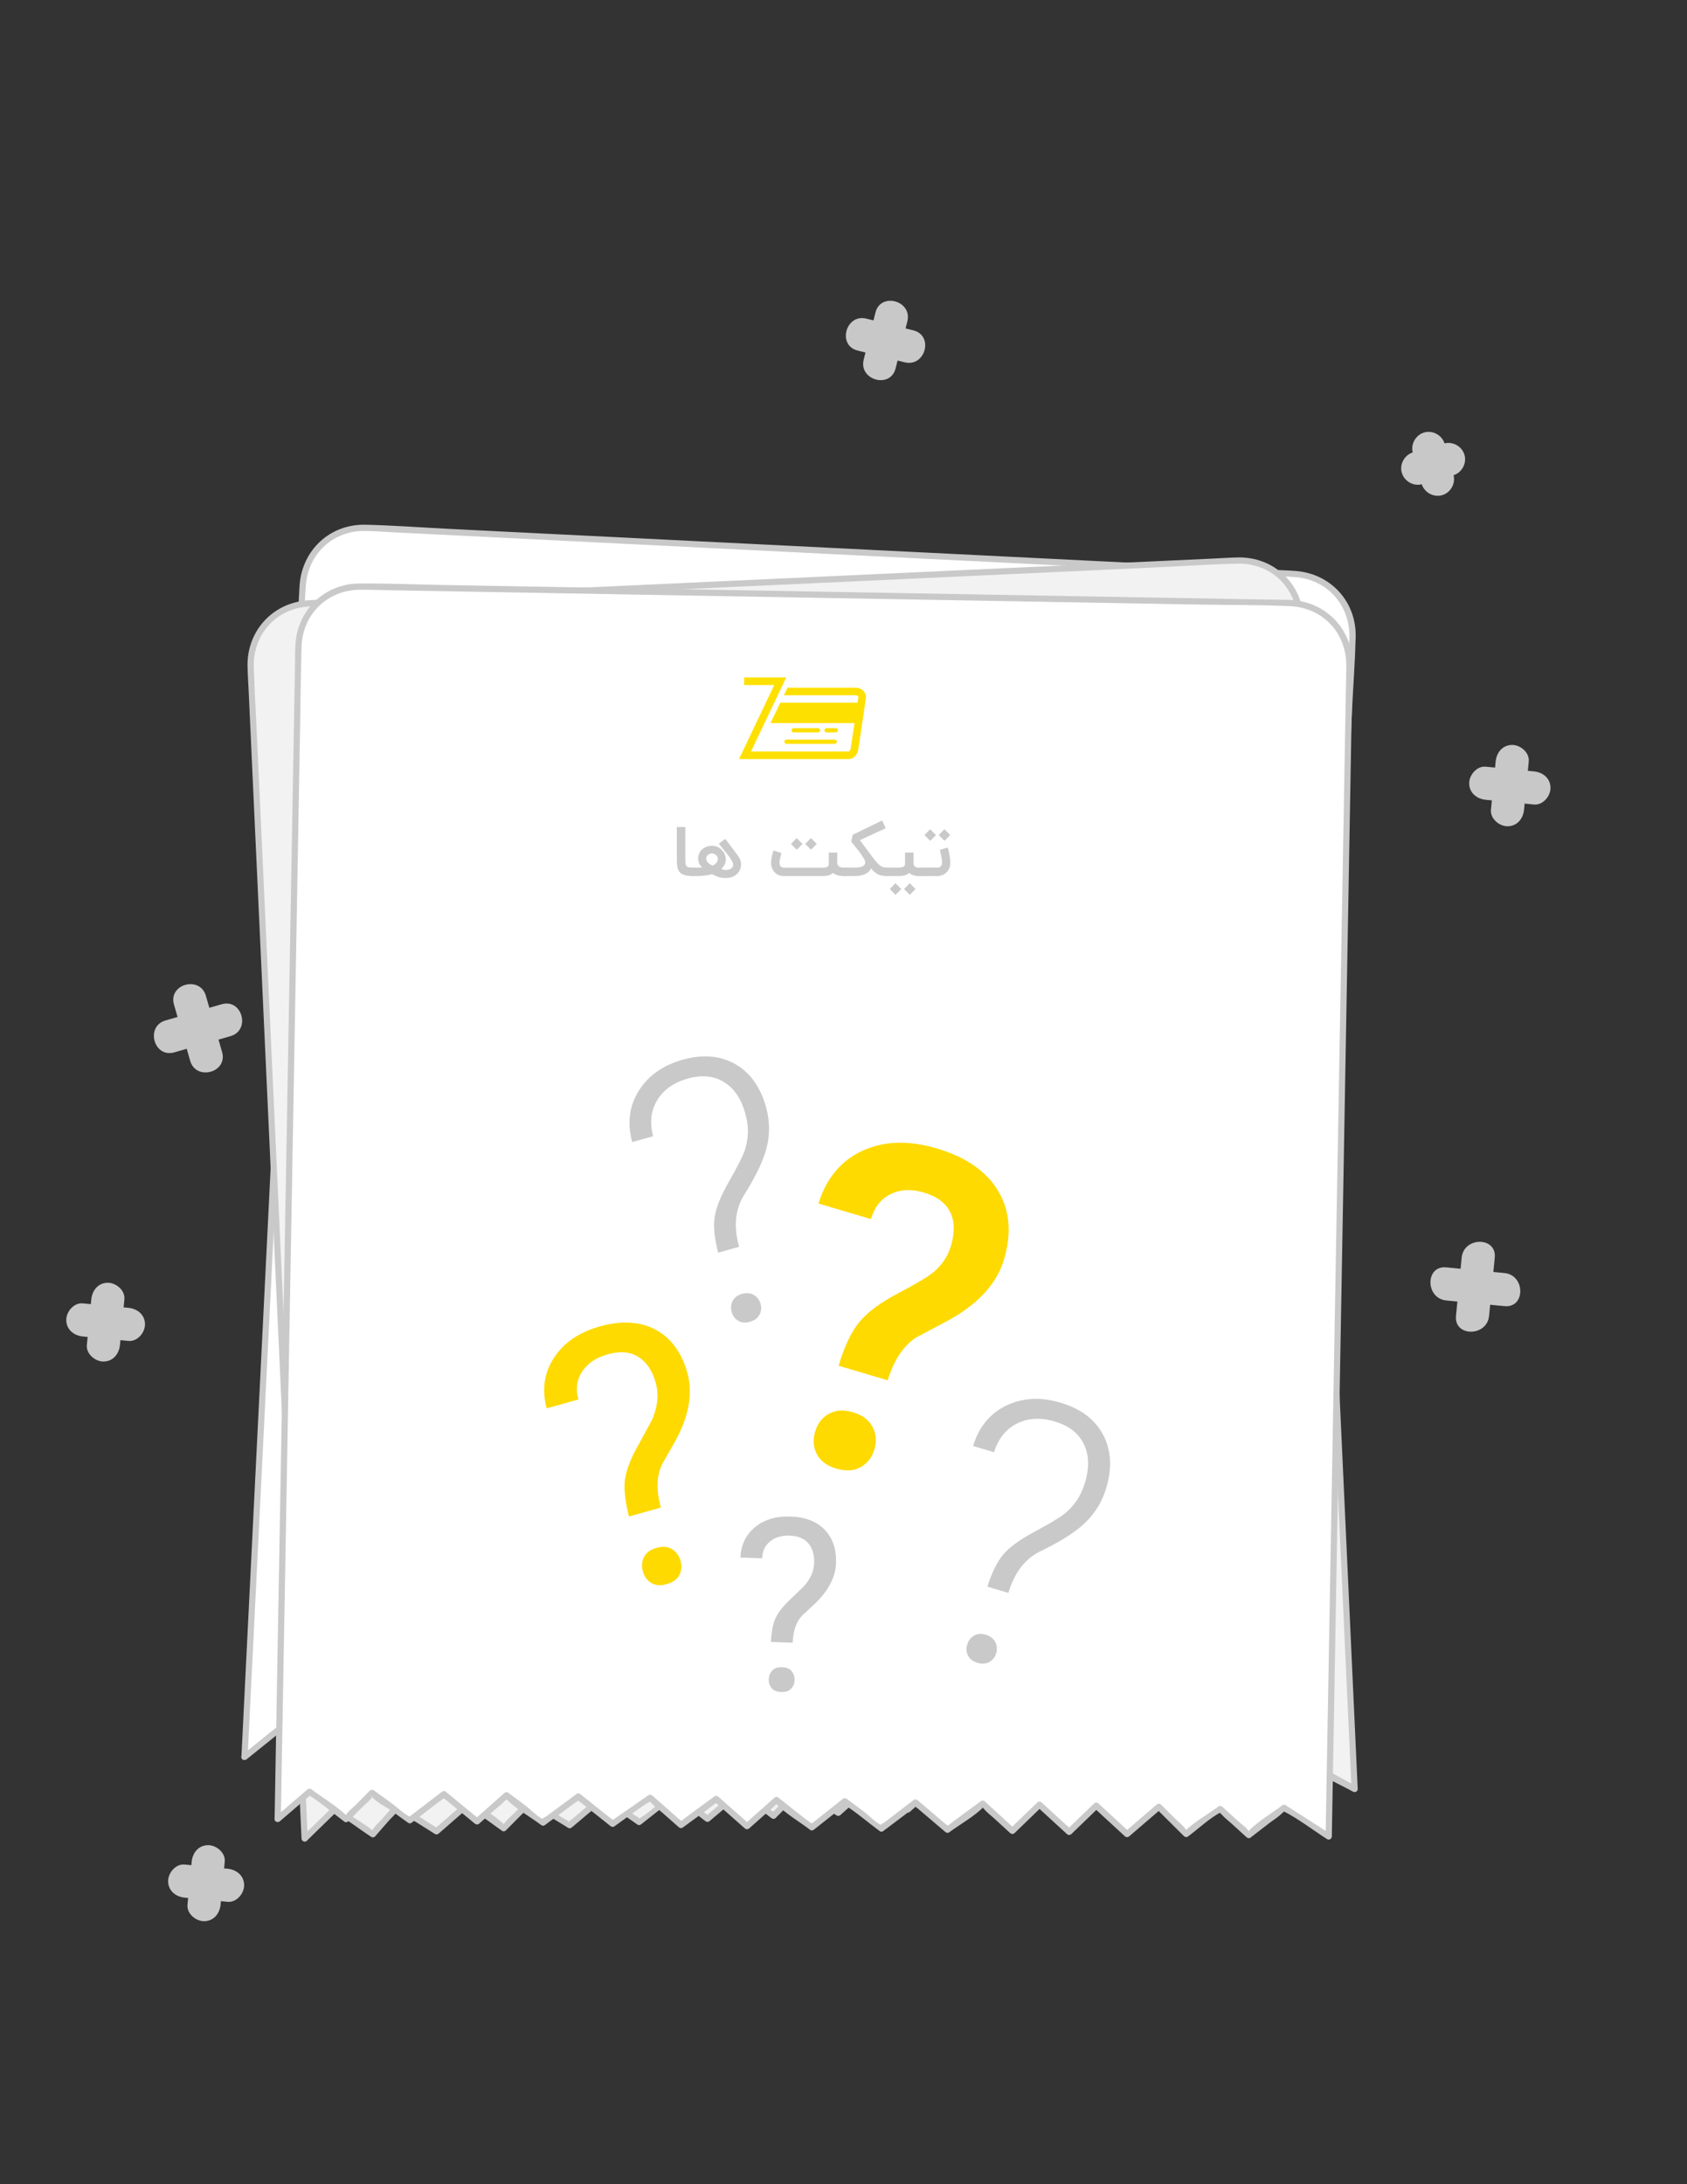 <?xml version="1.0" encoding="iso-8859-1"?>
<!-- Generator: Adobe Illustrator 19.0.0, SVG Export Plug-In . SVG Version: 6.00 Build 0)  -->
<svg version="1.1" xmlns="http://www.w3.org/2000/svg"  x="0px" y="0px"
	 viewBox="0 0 612 792" style="enable-background:new 0 0 612 792;" xml:space="preserve">
<rect x="0" y="0" width="612" height="792" fill="#333333" stroke="none"/>
<g id="Layer_1">
	<g id="XMLID_1_">
		<path id="XMLID_22_" style="fill:#FFFFFF;" d="M88.699,637.108L88.699,637.108l11.838-9.515l12.957,10.326l9.718-9.199
			l13.377,10.346l12.657-9.053l11.698,10.263l10.978-9.137l12.957,10.326l13.077-9.032l12.118,10.284l13.917-8.991l10.858,10.221
			l13.077-9.032l10.858,10.221l10.977-9.137l12.539,10.305l12.237-9.074l12.957,10.326l12.657-9.053l11.279,10.242l13.077-9.032
			l10.439,10.2l10.137-9.178l10.439,10.2l10.137-9.178l10.838,10.641l11.838-9.515l9.599,10.159l12.636-8.633l10.039,9.76
			l13.098-9.452l15.875,10.891l21.097-424.745c0.593-11.944-8.608-22.107-20.552-22.7l-337.613-16.769
			c-11.944-0.593-22.107,8.608-22.7,20.552L88.699,637.108z"/>
		<g id="XMLID_17_">
			<path id="XMLID_21_" style="fill:#C9C9C9;" d="M89.495,637.903c3.946-3.172,7.892-6.343,11.838-9.515c-0.53,0-1.061,0-1.591,0
				c4.319,3.442,8.638,6.884,12.957,10.326c0.486,0.387,1.108,0.457,1.591,0c3.239-3.066,6.479-6.133,9.718-9.199
				c-0.53,0-1.061,0-1.591,0c4.459,3.449,8.918,6.898,13.377,10.346c0.37,0.286,0.928,0.487,1.363,0.176
				c2.109-1.509,4.219-3.018,6.328-4.527c1.346-0.963,2.692-1.926,4.039-2.889c0.437-0.313,2.944-1.716,1.606-1.677
				c-1.138,0.034,0.458,0.861,1.149,1.467c1.34,1.176,2.681,2.352,4.021,3.528c1.95,1.711,3.899,3.421,5.849,5.131
				c0.489,0.429,1.097,0.411,1.591,0c3.659-3.046,7.319-6.091,10.978-9.137c-0.53,0-1.061,0-1.591,0
				c4.319,3.442,8.638,6.884,12.957,10.325c0.371,0.295,0.926,0.478,1.363,0.176c2.18-1.505,4.359-3.011,6.539-4.516
				c1.391-0.961,2.782-1.921,4.173-2.882c0.444-0.306,3.017-1.706,1.682-1.673c-1.146,0.028,0.523,0.884,1.214,1.47
				c1.388,1.178,2.777,2.357,4.165,3.535c2.02,1.714,4.039,3.428,6.059,5.142c0.37,0.314,0.923,0.46,1.363,0.176
				c4.521-2.92,8.974-6.434,13.758-8.888c-1.198,0.615-1.266-0.758,0.112,0.96c1.045,1.304,2.54,2.391,3.759,3.538
				c1.928,1.815,3.855,3.629,5.783,5.444c0.342,0.321,0.949,0.462,1.363,0.176c4.337-2.995,8.691-5.967,13.011-8.987
				c-0.775,0.542-1.382-0.904-0.791,0.255c0.193,0.378,0.763,0.719,1.068,1.005c1.167,1.099,2.334,2.197,3.501,3.296
				c1.928,1.815,3.855,3.629,5.783,5.444c0.473,0.445,1.111,0.399,1.591,0c3.659-3.046,7.318-6.091,10.977-9.137
				c-0.53,0-1.061,0-1.591,0c4.18,3.435,8.359,6.87,12.539,10.305c0.354,0.291,0.943,0.488,1.363,0.176
				c2.172-1.611,4.345-3.222,6.517-4.833c1.315-0.975,2.631-1.951,3.946-2.926c1.698-1.259,1.751-0.767,0.558-1.373
				c4.573,2.324,8.78,6.997,12.809,10.208c0.365,0.291,0.932,0.484,1.363,0.176c4.197-3.002,8.438-5.948,12.593-9.007
				c-0.761,0.561-1.405-0.917-0.774,0.256c0.206,0.383,0.792,0.719,1.109,1.007c1.212,1.101,2.425,2.202,3.637,3.303
				c2.002,1.818,4.005,3.637,6.007,5.455c0.348,0.316,0.944,0.466,1.363,0.176c4.189-2.894,9.173-5.482,12.915-8.921
				c-0.892,0.82-1.325-0.874,0.171,1.054c0.963,1.241,2.366,2.312,3.492,3.412c1.858,1.816,3.716,3.631,5.574,5.447
				c0.45,0.44,1.135,0.412,1.591,0c3.379-3.059,6.758-6.119,10.137-9.178c-0.53,0-1.061,0-1.591,0c3.479,3.4,6.959,6.8,10.439,10.2
				c0.45,0.44,1.135,0.412,1.591,0c3.379-3.06,6.758-6.119,10.137-9.178c-0.53,0-1.061,0-1.591,0
				c3.613,3.547,7.225,7.094,10.838,10.641c0.468,0.46,1.113,0.384,1.591,0c3.946-3.172,7.892-6.343,11.838-9.515
				c-0.53,0-1.061,0-1.591,0c3.2,3.386,6.399,6.772,9.599,10.159c0.321,0.34,0.964,0.449,1.363,0.176
				c3.99-2.726,8.154-6.652,12.567-8.586c-1.271,0.557-1.272-0.486,0.026,1.06c1.084,1.291,2.492,2.423,3.7,3.597
				c1.673,1.627,3.346,3.253,5.02,4.88c0.329,0.32,0.961,0.467,1.363,0.176c2.314-1.67,4.628-3.34,6.942-5.01
				c1.537-1.109,3.42-2.143,4.794-3.46c0.259-0.248,0.792-0.631,1.124-0.811c0.673-0.365-1.434-0.439-0.552,0.065
				c5.394,3.081,10.405,7.138,15.53,10.654c0.745,0.511,1.654-0.181,1.693-0.971c1.377-27.72,2.754-55.44,4.131-83.16
				c2.83-56.971,5.66-113.941,8.489-170.912c2.396-48.239,4.792-96.478,7.188-144.717c0.427-8.604,1.08-17.231,1.284-25.844
				c0.304-12.841-9.105-23.012-21.862-23.946c-3.225-0.236-6.468-0.321-9.698-0.482c-46.01-2.285-92.021-4.571-138.031-6.856
				c-52.896-2.627-105.792-5.255-158.688-7.882c-10.295-0.511-20.619-1.298-30.925-1.536c-12.877-0.298-22.982,9.166-23.917,21.923
				c-0.203,2.775-0.276,5.566-0.414,8.345c-1.998,40.23-3.996,80.461-5.995,120.691c-2.91,58.59-5.82,117.18-8.73,175.77
				c-1.893,38.113-3.786,76.226-5.679,114.338c-0.096,1.923-0.191,3.847-0.287,5.77c-0.072,1.447,2.178,1.444,2.25,0
				c1.341-26.998,2.682-53.997,4.023-80.995c2.795-56.281,5.591-112.561,8.386-168.842c2.404-48.402,4.808-96.805,7.212-145.207
				c0.487-9.804,0.804-19.634,1.462-29.429c0.797-11.867,9.947-20.428,21.923-20.103c3.44,0.093,6.883,0.342,10.319,0.513
				c45.432,2.257,90.864,4.513,136.296,6.77c52.612,2.613,105.225,5.226,157.837,7.84c10.834,0.538,21.712,0.832,32.531,1.616
				c11.994,0.869,20.176,10.495,19.702,22.378c-0.13,3.259-0.324,6.517-0.486,9.775c-2.039,41.042-4.077,82.085-6.116,123.127
				c-2.872,57.823-5.744,115.645-8.616,173.468c-1.855,37.353-3.711,74.706-5.566,112.059c-0.092,1.843-0.183,3.685-0.275,5.528
				c0.564-0.324,1.129-0.648,1.693-0.971c-5.292-3.63-10.584-7.261-15.875-10.891c-0.302-0.207-0.835-0.217-1.136,0
				c-4.135,2.984-9.251,5.694-12.86,9.28c0.756-0.751,1.181,1.09,0.028-0.719c-0.743-1.166-2.253-2.191-3.24-3.149
				c-1.901-1.848-3.801-3.696-5.702-5.543c-0.337-0.328-0.952-0.457-1.363-0.176c-4.079,2.787-8.731,5.294-12.467,8.517
				c0.765-0.66,1.322,0.914,0.051-0.917c-0.882-1.27-2.252-2.383-3.314-3.507c-1.714-1.814-3.428-3.628-5.142-5.442
				c-0.45-0.476-1.128-0.372-1.591,0c-3.946,3.172-7.892,6.343-11.838,9.515c0.53,0,1.061,0,1.591,0
				c-3.613-3.547-7.225-7.094-10.838-10.641c-0.449-0.441-1.136-0.412-1.591,0c-3.379,3.059-6.758,6.119-10.137,9.178
				c0.53,0,1.061,0,1.591,0c-3.479-3.4-6.959-6.8-10.439-10.2c-0.45-0.44-1.135-0.412-1.591,0
				c-3.379,3.059-6.758,6.119-10.137,9.178c0.53,0,1.061,0,1.591,0c-3.48-3.4-6.959-6.8-10.439-10.2
				c-0.335-0.327-0.954-0.458-1.363-0.176c-4.337,2.996-8.665,6.004-13.011,8.987c0.776-0.533,1.402,0.898,0.771-0.256
				c-0.21-0.384-0.79-0.717-1.109-1.007c-1.212-1.101-2.425-2.202-3.637-3.303c-2.002-1.818-4.005-3.637-6.007-5.455
				c-0.343-0.311-0.95-0.472-1.363-0.176c-2.109,1.509-4.219,3.018-6.329,4.527c-1.45,1.037-2.901,2.075-4.351,3.112
				c-1.543,1.104-2.296,0.818-0.675,1.542c-2.391-1.069-4.767-3.799-6.807-5.424c-2.03-1.618-4.06-3.235-6.09-4.853
				c-0.359-0.286-0.939-0.491-1.363-0.176c-2.172,1.611-4.345,3.222-6.517,4.833c-1.315,0.975-2.631,1.951-3.946,2.926
				c-1.729,1.282-1.71,0.742-0.554,1.373c-4.448-2.427-8.467-6.958-12.395-10.187c-0.503-0.414-1.084-0.422-1.591,0
				c-3.659,3.046-7.318,6.091-10.977,9.137c0.53,0,1.061,0,1.591,0c-3.619-3.407-7.239-6.814-10.858-10.221
				c-0.342-0.321-0.949-0.462-1.363-0.176c-4.337,2.995-8.691,5.967-13.011,8.987c0.775-0.542,1.382,0.904,0.791-0.255
				c-0.193-0.378-0.763-0.719-1.068-1.005c-1.167-1.099-2.334-2.197-3.501-3.296c-1.928-1.815-3.855-3.629-5.783-5.444
				c-0.351-0.33-0.938-0.451-1.363-0.176c-4.611,2.979-9.154,6.11-13.852,8.949c0.725-0.438,1.476,0.829,0.778-0.224
				c-0.291-0.44-0.983-0.834-1.373-1.165c-1.388-1.178-2.777-2.357-4.165-3.535c-2.02-1.714-4.039-3.428-6.059-5.142
				c-0.36-0.305-0.934-0.472-1.363-0.176c-2.18,1.505-4.359,3.011-6.539,4.516c-1.498,1.035-2.997,2.07-4.495,3.105
				c-1.563,1.08-2.373,0.808-0.741,1.539c-2.392-1.07-4.766-3.798-6.807-5.424c-2.03-1.618-4.06-3.235-6.09-4.853
				c-0.51-0.406-1.078-0.427-1.591,0c-3.659,3.046-7.319,6.091-10.978,9.137c0.53,0,1.061,0,1.591,0
				c-3.899-3.421-7.798-6.842-11.698-10.263c-0.349-0.306-0.945-0.475-1.363-0.176c-2.109,1.509-4.219,3.018-6.328,4.527
				c-1.45,1.037-2.901,2.075-4.351,3.112c-0.366,0.262-1.174,0.629-1.434,1.026c-0.599,0.913-0.322-0.154,0.678,0.455
				c-4.672-2.848-8.903-6.886-13.236-10.237c-0.492-0.38-1.103-0.462-1.591,0c-3.239,3.066-6.479,6.133-9.718,9.199
				c0.53,0,1.061,0,1.591,0c-4.319-3.442-8.638-6.884-12.957-10.325c-0.516-0.412-1.07-0.418-1.591,0
				c-3.946,3.172-7.892,6.343-11.838,9.515C86.775,637.219,88.376,638.802,89.495,637.903z"/>
		</g>
	</g>
	<g id="XMLID_2_">
		<path id="XMLID_28_" style="fill:#F2F2F2;" d="M110.511,666.668L110.511,666.668l10.875-10.602l13.885,9.04l8.795-10.086
			l14.305,9.021l11.734-10.221l12.625,9.098l10.055-10.144l13.885,9.04l12.154-10.24l13.045,9.079l12.995-10.279l11.785,9.137
			l12.154-10.24l11.785,9.137l10.054-10.144l13.466,9.06l11.314-10.202l13.884,9.04l11.734-10.221l12.206,9.118l12.154-10.24
			l11.366,9.156l9.214-10.105l11.365,9.156l9.214-10.105l11.805,9.557l10.874-10.602l10.526,9.195l11.754-9.801l10.926,8.756
			l12.135-10.66l16.843,9.325l-19.581-424.818c-0.551-11.946-10.681-21.183-22.626-20.632l-337.67,15.564
			c-11.946,0.551-21.183,10.681-20.632,22.626L110.511,666.668z"/>
		<g id="XMLID_23_">
			<path id="XMLID_27_" style="fill:#C9C9C9;" d="M111.306,667.464c1.931-1.882,3.861-3.764,5.792-5.647
				c1.169-1.14,2.338-2.279,3.507-3.419c0.396-0.386,0.852-0.752,1.207-1.176c0.698-0.835-0.822-0.074-0.835-0.081
				c4.786,2.403,9.232,6.011,13.726,8.937c0.392,0.255,1.049,0.184,1.363-0.176c1.674-1.92,3.348-3.84,5.022-5.759
				c0.841-0.964,2.371-2.196,2.937-3.368c0.136-0.282,0.559-0.639,0.778-0.892c-1.261,1.457-1.556-0.479-0.778,0.442
				c1.606,1.902,5.362,3.382,7.449,4.697c2.11,1.33,4.219,2.661,6.329,3.991c0.444,0.28,0.993,0.147,1.363-0.176
				c1.956-1.703,3.911-3.407,5.867-5.111c1.248-1.087,2.496-2.174,3.744-3.261c0.692-0.603,2.561-1.671,1.443-1.712
				c-1.331-0.049,0.821,1.124,1.289,1.461c1.447,1.042,2.893,2.085,4.34,3.128c2.104,1.516,4.208,3.033,6.312,4.549
				c0.398,0.287,1.036,0.154,1.363-0.176c1.79-1.806,3.579-3.611,5.369-5.417c1.095-1.105,2.386-2.179,3.364-3.393
				c0.319-0.396,0.781-0.692,1.088-1.097c0.321-0.425-1.212-0.177-0.877,0.104c4.066,3.405,9.183,5.979,13.632,8.876
				c0.444,0.289,0.991,0.138,1.363-0.176c2.026-1.707,4.051-3.414,6.077-5.12c1.293-1.089,2.585-2.178,3.878-3.268
				c0.691-0.582,2.643-1.681,1.52-1.716c-1.33-0.042,0.878,1.126,1.354,1.458c1.495,1.04,2.989,2.081,4.484,3.121
				c2.174,1.513,4.348,3.026,6.522,4.539c0.443,0.308,0.989,0.12,1.363-0.176c4.332-3.426,8.663-6.853,12.995-10.279
				c-0.53,0-1.061,0-1.591,0c3.928,3.046,7.857,6.091,11.785,9.137c0.513,0.398,1.076,0.434,1.591,0
				c4.051-3.413,8.103-6.827,12.154-10.24c-0.53,0-1.061,0-1.591,0c3.928,3.046,7.857,6.091,11.785,9.137
				c0.479,0.371,1.12,0.476,1.591,0c1.79-1.806,3.579-3.611,5.369-5.417c1.095-1.105,2.386-2.179,3.363-3.393
				c0.317-0.394,0.787-0.69,1.088-1.097c0.316-0.427-1.196-0.17-0.884,0.104c3.882,3.421,8.922,6.002,13.221,8.895
				c0.428,0.288,1.007,0.145,1.363-0.176c2.009-1.811,4.017-3.622,6.026-5.433c1.216-1.097,2.432-2.193,3.649-3.29
				c0.414-0.374,0.874-0.725,1.255-1.132c0.757-0.807-0.846-0.081-0.82-0.068c4.781,2.437,9.224,6.006,13.726,8.937
				c0.439,0.286,0.997,0.143,1.363-0.176c3.815-3.323,7.504-7.314,11.675-10.169c-0.915,0.627-1.302-0.44-0.735,0.549
				c0.204,0.356,0.878,0.656,1.2,0.897c1.312,0.98,2.624,1.96,3.936,2.94c2.167,1.619,4.334,3.237,6.501,4.856
				c0.42,0.314,1.01,0.122,1.363-0.176c4.051-3.413,8.103-6.827,12.154-10.24c-0.53,0-1.061,0-1.591,0
				c3.789,3.052,7.577,6.104,11.366,9.156c0.456,0.367,1.147,0.487,1.591,0c3.071-3.368,6.143-6.737,9.214-10.105
				c-0.53,0-1.061,0-1.591,0c3.788,3.052,7.577,6.104,11.365,9.156c0.456,0.367,1.147,0.487,1.591,0
				c3.071-3.368,6.142-6.737,9.214-10.105c-0.53,0-1.061,0-1.591,0c3.935,3.186,7.87,6.371,11.805,9.557
				c0.477,0.386,1.118,0.461,1.591,0c3.625-3.534,7.25-7.068,10.874-10.602c-0.53,0-1.061,0-1.591,0
				c3.509,3.065,7.017,6.13,10.526,9.195c0.489,0.428,1.097,0.412,1.591,0c3.918-3.267,7.836-6.534,11.754-9.801
				c-0.53,0-1.061,0-1.591,0c3.642,2.919,7.284,5.837,10.926,8.756c0.499,0.4,1.092,0.439,1.591,0
				c2.144-1.883,4.288-3.767,6.431-5.65c1.423-1.25,3.202-2.459,4.442-3.902c0.267-0.311,0.714-0.651,1.041-0.915
				c0.563-0.453-1.602-0.411-0.776,0.185c4.977,3.594,11.099,6.144,16.477,9.122c0.715,0.396,1.733-0.093,1.693-0.971
				c-1.278-27.725-2.556-55.45-3.834-83.174c-2.626-56.98-5.253-113.961-7.879-170.941c-2.224-48.247-4.448-96.494-6.671-144.741
				c-0.397-8.606-0.575-17.255-1.191-25.849c-0.917-12.771-11.12-22.144-23.947-21.861c-3.233,0.071-6.47,0.298-9.699,0.447
				c-46.018,2.121-92.036,4.242-138.055,6.363c-52.905,2.439-105.81,4.877-158.715,7.316c-10.297,0.475-20.648,0.682-30.93,1.426
				c-12.808,0.926-22.11,11.176-21.826,24.006c0.062,2.782,0.257,5.567,0.385,8.346c1.855,40.237,3.709,80.475,5.564,120.712
				c2.701,58.6,5.402,117.2,8.103,175.8c1.757,38.119,3.514,76.239,5.271,114.358c0.089,1.924,0.177,3.847,0.266,5.771
				c0.066,1.442,2.317,1.45,2.25,0c-1.245-27.003-2.489-54.006-3.734-81.009c-2.595-56.29-5.189-112.581-7.784-168.871
				c-2.231-48.411-4.463-96.821-6.694-145.232c-0.452-9.809-1.005-19.62-1.357-29.434c-0.424-11.842,7.857-21.388,19.79-22.208
				c3.433-0.236,6.884-0.317,10.321-0.476c45.44-2.094,90.88-4.189,136.319-6.283c52.621-2.426,105.243-4.851,157.864-7.277
				c10.836-0.499,21.692-1.245,32.537-1.5c12.038-0.283,21.103,8.372,21.852,20.281c0.205,3.254,0.301,6.52,0.451,9.777
				c1.892,41.049,3.784,82.099,5.676,123.148c2.666,57.832,5.331,115.665,7.997,173.497c1.722,37.359,3.444,74.719,5.166,112.078
				c0.085,1.843,0.17,3.686,0.255,5.529c0.564-0.324,1.129-0.648,1.693-0.971c-5.615-3.108-11.229-6.216-16.843-9.325
				c-0.463-0.256-0.978-0.162-1.363,0.176c-4.045,3.554-8.09,7.107-12.135,10.661c0.53,0,1.061,0,1.591,0
				c-3.642-2.919-7.284-5.837-10.926-8.756c-0.508-0.407-1.08-0.426-1.591,0c-3.918,3.267-7.836,6.534-11.754,9.801
				c0.53,0,1.061,0,1.591,0c-3.509-3.065-7.017-6.13-10.526-9.195c-0.462-0.404-1.131-0.448-1.591,0
				c-3.625,3.534-7.25,7.068-10.874,10.602c0.53,0,1.061,0,1.591,0c-3.935-3.186-7.87-6.371-11.805-9.557
				c-0.455-0.368-1.147-0.487-1.591,0c-3.071,3.368-6.142,6.737-9.214,10.105c0.53,0,1.061,0,1.591,0
				c-3.788-3.052-7.577-6.104-11.365-9.156c-0.456-0.367-1.147-0.487-1.591,0c-3.071,3.368-6.143,6.737-9.214,10.105
				c0.53,0,1.061,0,1.591,0c-3.789-3.052-7.577-6.104-11.366-9.156c-0.505-0.407-1.083-0.428-1.591,0
				c-3.921,3.304-7.762,7.457-12.093,10.189c0.935-0.59,1.293,0.417,0.733-0.549c-0.207-0.356-0.876-0.655-1.2-0.897
				c-1.312-0.98-2.624-1.96-3.936-2.94c-2.167-1.619-4.334-3.237-6.501-4.856c-0.415-0.31-1.015-0.127-1.363,0.176
				c-1.956,1.704-3.911,3.407-5.867,5.111c-1.345,1.171-2.689,2.342-4.034,3.514c-0.286,0.249-1.132,0.804-1.329,1.158
				c-0.544,0.977-0.969-0.624,0.794,0.221c-4.829-2.316-9.323-6.07-13.82-8.998c-0.433-0.282-1.003-0.149-1.363,0.176
				c-2.009,1.811-4.017,3.622-6.026,5.433c-1.216,1.097-2.432,2.193-3.649,3.29c-0.414,0.373-0.877,0.724-1.255,1.132
				c-0.751,0.809,0.824,0.067,0.825,0.067c-4.633-2.526-8.93-6.008-13.312-8.956c-0.409-0.275-1.028-0.162-1.363,0.176
				c-3.351,3.381-6.703,6.762-10.054,10.144c0.53,0,1.061,0,1.591,0c-3.928-3.046-7.857-6.091-11.785-9.137
				c-0.513-0.398-1.076-0.434-1.591,0c-4.051,3.414-8.103,6.827-12.154,10.24c0.53,0,1.061,0,1.591,0
				c-3.928-3.046-7.857-6.091-11.785-9.137c-0.525-0.407-1.061-0.419-1.591,0c-4.112,3.253-8.315,7.789-12.934,10.231
				c0.901-0.476,1.348,0.35,0.742-0.518c-0.282-0.404-1.092-0.76-1.478-1.028c-1.495-1.04-2.989-2.081-4.484-3.121
				c-2.174-1.513-4.348-3.026-6.522-4.539c-0.433-0.301-1-0.13-1.363,0.176c-2.026,1.707-4.051,3.414-6.077,5.12
				c-1.393,1.173-2.785,2.347-4.178,3.52c-0.303,0.255-1.162,0.797-1.377,1.16c-0.574,0.969-0.949-0.598,0.776,0.222
				c-4.831-2.296-9.329-6.074-13.82-8.998c-0.414-0.269-1.025-0.166-1.363,0.176c-1.676,1.691-3.352,3.381-5.027,5.072
				c-1.185,1.195-2.702,2.383-3.705,3.738c-1.43,1.931-0.956,0.178-0.115,1.045c-3.398-3.502-8.498-6.124-12.469-8.986
				c-0.421-0.304-1.01-0.132-1.363,0.176c-1.956,1.703-3.911,3.407-5.867,5.111c-1.345,1.171-2.689,2.342-4.034,3.514
				c-0.37,0.322-1.063,0.726-1.329,1.158c-0.647,1.048-0.075-0.336,0.708,0.168c-4.69-3.018-9.436-5.951-14.153-8.925
				c-0.396-0.25-1.046-0.188-1.363,0.176c-1.57,1.801-3.141,3.602-4.711,5.403c-0.94,1.078-2.617,2.424-3.248,3.724
				c-0.13,0.267-0.492,0.59-0.695,0.797c-0.132,0.134,1.648,0.369,0.82-0.276c-4.18-3.26-9.037-5.884-13.483-8.778
				c-0.42-0.273-1.018-0.161-1.363,0.176c-3.625,3.534-7.25,7.068-10.875,10.602C108.677,666.885,110.268,668.475,111.306,667.464z"
				/>
		</g>
	</g>
	<g id="XMLID_3_">
		<path id="XMLID_34_" style="fill:#FFFFFF;" d="M100.741,659.594L100.741,659.594l11.528-9.888l13.281,9.906l9.419-9.505
			l13.701,9.914l12.361-9.453l12.019,9.884l10.681-9.483l13.281,9.906l12.782-9.445l12.44,9.891l13.623-9.431l11.179,9.869
			l12.782-9.445l11.179,9.869l10.68-9.483l12.861,9.899l11.941-9.46l13.28,9.906l12.361-9.453l11.6,9.877l12.782-9.445l10.759,9.862
			l9.839-9.497l10.759,9.862l9.839-9.497l11.172,10.29l11.528-9.888l9.919,9.847l12.354-9.033l10.346,9.434l12.789-9.866
			l16.215,10.379l7.52-425.202c0.211-11.956-9.31-21.82-21.266-22.032L130.3,212.705c-11.956-0.211-21.82,9.31-22.032,21.266
			L100.741,659.594z"/>
		<g id="XMLID_29_">
			<path id="XMLID_33_" style="fill:#C9C9C9;" d="M101.537,660.389c2.047-1.755,4.093-3.511,6.14-5.266
				c1.239-1.063,2.478-2.126,3.718-3.189c0.424-0.363,0.881-0.706,1.279-1.097c0.798-0.785-0.876-0.083-0.82-0.047
				c4.574,2.888,8.791,6.557,13.129,9.793c0.392,0.293,1.04,0.15,1.363-0.176c1.793-1.809,3.586-3.619,5.379-5.428
				c0.916-0.924,2.478-2.034,3.145-3.174c0.142-0.243,0.6-0.633,0.833-0.841c-1.531,1.359-1.45-0.45-0.796,0.479
				c1.397,1.985,5.189,3.755,7.134,5.162c2.021,1.462,4.041,2.924,6.062,4.386c0.289,0.209,0.849,0.22,1.136,0
				c2.06-1.576,4.12-3.151,6.181-4.726c1.315-1.005,2.63-2.011,3.944-3.016c0.373-0.285,2.917-1.876,1.554-1.749
				c-1.086,0.101,0.434,0.78,1.197,1.407c1.377,1.133,2.754,2.265,4.132,3.398c2.003,1.647,4.006,3.295,6.01,4.942
				c0.491,0.404,1.099,0.437,1.591,0c1.901-1.688,3.802-3.376,5.703-5.064c1.168-1.037,2.506-2.028,3.573-3.172
				c0.35-0.375,0.802-0.654,1.156-1.026c0.369-0.388-1.185-0.184-0.873,0.135c3.651,3.735,8.844,6.597,13.039,9.726
				c0.288,0.215,0.847,0.213,1.136,0c2.13-1.574,4.261-3.148,6.391-4.723c1.359-1.005,2.719-2.009,4.078-3.014
				c0.381-0.282,2.99-1.865,1.63-1.748c-1.096,0.094,0.501,0.803,1.263,1.409c1.425,1.133,2.851,2.267,4.276,3.4
				c2.073,1.649,4.147,3.297,6.22,4.946c0.371,0.295,0.926,0.479,1.363,0.176c4.446-3.078,8.788-6.621,13.468-9.323
				c-1.108,0.64-1.33-0.793,0.148,0.913c1.097,1.267,2.613,2.306,3.87,3.417c1.985,1.752,3.969,3.504,5.954,5.256
				c0.343,0.302,0.952,0.48,1.363,0.176c4.234-3.129,8.574-6.151,12.717-9.398c-0.712,0.558-1.441-0.919-0.778,0.236
				c0.214,0.373,0.781,0.69,1.099,0.971c1.202,1.061,2.403,2.122,3.605,3.183c1.985,1.752,3.969,3.504,5.954,5.256
				c0.476,0.42,1.112,0.425,1.591,0c1.901-1.688,3.802-3.376,5.703-5.064c1.168-1.037,2.506-2.028,3.573-3.172
				c0.35-0.375,0.806-0.651,1.155-1.026c0.365-0.392-1.171-0.176-0.881,0.135c3.474,3.727,8.58,6.604,12.628,9.719
				c0.423,0.326,1.004,0.109,1.363-0.176c2.12-1.68,4.24-3.359,6.36-5.038c1.284-1.017,2.567-2.034,3.851-3.051
				c0.44-0.349,0.902-0.68,1.325-1.05c0.856-0.748-0.904-0.095-0.806-0.032c4.564,2.916,8.785,6.553,13.129,9.793
				c0.285,0.212,0.852,0.217,1.136,0c4.092-3.129,8.319-6.135,12.299-9.405c-0.697,0.572-1.467-0.93-0.76,0.237
				c0.229,0.377,0.809,0.689,1.141,0.971c1.247,1.062,2.494,2.123,3.741,3.185c2.059,1.753,4.119,3.507,6.178,5.26
				c0.349,0.297,0.947,0.484,1.363,0.176c4.057-2.998,9.11-5.728,12.624-9.329c-0.798,0.818-1.385-0.899,0.209,1.004
				c1.012,1.207,2.435,2.232,3.599,3.299c1.915,1.755,3.83,3.511,5.745,5.266c0.454,0.416,1.138,0.438,1.591,0
				c3.28-3.166,6.559-6.332,9.839-9.497c-0.53,0-1.061,0-1.591,0c3.586,3.287,7.173,6.575,10.759,9.862
				c0.454,0.416,1.138,0.438,1.591,0c3.28-3.166,6.559-6.332,9.839-9.497c-0.53,0-1.061,0-1.591,0
				c3.724,3.43,7.448,6.86,11.172,10.29c0.473,0.435,1.113,0.41,1.591,0c3.843-3.296,7.685-6.592,11.528-9.888
				c-0.53,0-1.061,0-1.591,0c3.306,3.282,6.612,6.565,9.919,9.847c0.324,0.322,0.966,0.467,1.363,0.176
				c3.943-2.883,7.935-6.79,12.286-8.983c-1.183,0.596-1.33-0.529,0.065,1.015c1.133,1.253,2.566,2.34,3.813,3.477
				c1.724,1.572,3.449,3.145,5.173,4.717c0.331,0.302,0.964,0.484,1.363,0.176c2.259-1.743,4.519-3.486,6.778-5.229
				c1.496-1.154,3.362-2.247,4.681-3.611c0.254-0.263,0.769-0.648,1.098-0.847c0.662-0.402-1.46-0.417-0.55,0.046
				c5.51,2.808,10.649,6.816,15.863,10.153c0.737,0.472,1.678-0.15,1.693-0.971c0.491-27.75,0.982-55.5,1.472-83.25
				c1.009-57.032,2.017-114.064,3.026-171.096c0.854-48.291,1.708-96.582,2.562-144.872c0.152-8.613,0.529-17.257,0.458-25.872
				c-0.106-12.833-9.787-22.739-22.58-23.272c-3.231-0.135-6.476-0.115-9.708-0.172c-46.06-0.815-92.12-1.629-138.18-2.444
				c-52.953-0.936-105.906-1.873-158.859-2.809c-10.306-0.182-20.65-0.638-30.958-0.548c-12.867,0.113-22.708,9.847-23.241,22.641
				c-0.116,2.78-0.099,5.572-0.148,8.354c-0.712,40.274-1.425,80.548-2.137,120.821c-1.037,58.653-2.075,117.306-3.112,175.959
				c-0.675,38.154-1.35,76.308-2.024,114.461c-0.034,1.925-0.068,3.851-0.102,5.776c-0.026,1.448,2.224,1.449,2.25,0
				c0.478-27.027,0.956-54.055,1.434-81.082c0.996-56.341,1.993-112.683,2.989-169.024c0.857-48.455,1.714-96.909,2.571-145.364
				c0.174-9.818,0.247-19.644,0.521-29.46c0.333-11.917,9.303-20.716,21.234-20.828c3.44-0.032,6.892,0.122,10.331,0.183
				c45.481,0.804,90.962,1.609,136.443,2.413c52.669,0.931,105.338,1.863,158.007,2.794c10.84,0.192,21.735,0.081,32.566,0.576
				c11.999,0.548,20.536,9.746,20.442,21.701c-0.026,3.262-0.115,6.524-0.173,9.786c-0.727,41.087-1.453,82.173-2.18,123.26
				c-1.024,57.885-2.048,115.77-3.071,173.654c-0.661,37.393-1.323,74.786-1.984,112.179c-0.033,1.845-0.065,3.689-0.098,5.534
				c0.564-0.324,1.129-0.648,1.693-0.971c-5.405-3.46-10.81-6.919-16.215-10.379c-0.303-0.194-0.837-0.23-1.136,0
				c-4.006,3.09-9.154,5.96-12.557,9.687c0.678-0.742,1.242,1.108,0-0.676c-0.795-1.142-2.315-2.111-3.338-3.044
				c-1.959-1.786-3.918-3.572-5.876-5.358c-0.339-0.309-0.954-0.475-1.363-0.176c-3.959,2.894-8.654,5.523-12.188,8.911
				c0.69-0.662,1.379,0.938,0.016-0.875c-0.932-1.24-2.323-2.307-3.425-3.4c-1.771-1.758-3.542-3.517-5.313-5.275
				c-0.455-0.452-1.128-0.398-1.591,0c-3.843,3.296-7.685,6.592-11.528,9.888c0.53,0,1.061,0,1.591,0
				c-3.724-3.43-7.448-6.86-11.172-10.29c-0.453-0.417-1.138-0.437-1.591,0c-3.28,3.166-6.559,6.332-9.839,9.497
				c0.53,0,1.061,0,1.591,0c-3.586-3.287-7.173-6.575-10.759-9.862c-0.454-0.416-1.138-0.438-1.591,0
				c-3.28,3.166-6.559,6.332-9.839,9.497c0.53,0,1.061,0,1.591,0c-3.586-3.287-7.173-6.575-10.759-9.862
				c-0.336-0.308-0.957-0.476-1.363-0.176c-4.237,3.131-8.541,6.187-12.717,9.398c0.711-0.547,1.463,0.912,0.758-0.237
				c-0.232-0.378-0.807-0.687-1.141-0.971c-1.247-1.062-2.494-2.123-3.741-3.185c-2.059-1.753-4.119-3.507-6.178-5.26
				c-0.343-0.292-0.953-0.49-1.363-0.176c-2.06,1.576-4.12,3.151-6.181,4.726c-1.416,1.083-2.833,2.166-4.249,3.249
				c-1.297,0.992-2.287,0.947-0.858,1.431c-2.352-0.796-4.999-3.729-6.976-5.204c-2.081-1.552-4.161-3.104-6.242-4.656
				c-0.43-0.32-0.999-0.112-1.363,0.176c-2.12,1.68-4.24,3.359-6.36,5.038c-1.284,1.017-2.567,2.034-3.851,3.051
				c-0.44,0.349-0.904,0.678-1.325,1.05c-0.85,0.75,0.883,0.082,0.811,0.033c-4.403-2.982-8.499-6.541-12.714-9.786
				c-0.406-0.313-1.022-0.127-1.363,0.176c-3.56,3.161-7.12,6.322-10.68,9.483c0.53,0,1.061,0,1.591,0
				c-3.726-3.29-7.453-6.579-11.179-9.869c-0.343-0.302-0.952-0.48-1.363-0.176c-4.234,3.129-8.574,6.151-12.717,9.398
				c0.712-0.558,1.441,0.919,0.778-0.236c-0.214-0.373-0.781-0.69-1.099-0.971c-1.202-1.061-2.403-2.122-3.605-3.182
				c-1.985-1.752-3.969-3.504-5.954-5.256c-0.353-0.311-0.94-0.469-1.363-0.176c-4.52,3.129-9.025,6.28-13.56,9.386
				c0.662-0.454,1.535,0.839,0.765-0.205c-0.318-0.431-1.001-0.796-1.409-1.121c-1.425-1.133-2.851-2.267-4.276-3.4
				c-2.073-1.649-4.147-3.297-6.22-4.946c-0.36-0.286-0.938-0.49-1.363-0.176c-2.13,1.574-4.261,3.148-6.391,4.723
				c-1.465,1.082-2.929,2.165-4.394,3.247c-1.312,0.97-2.361,0.94-0.924,1.43c-2.354-0.801-4.995-3.726-6.976-5.204
				c-2.081-1.552-4.161-3.104-6.242-4.656c-0.412-0.307-1.018-0.13-1.363,0.176c-3.56,3.161-7.12,6.322-10.681,9.483
				c0.53,0,1.061,0,1.591,0c-4.007-3.295-8.013-6.589-12.019-9.884c-0.349-0.287-0.949-0.493-1.363-0.176
				c-2.06,1.576-4.12,3.151-6.181,4.726c-1.416,1.083-2.833,2.166-4.249,3.249c-0.465,0.355-0.951,0.695-1.4,1.071
				c-0.883,0.739,0.127,0.161,0.459,0.301c-2.471-1.044-4.936-3.571-7.1-5.137c-2.152-1.557-4.304-3.114-6.456-4.672
				c-0.397-0.287-1.037-0.153-1.363,0.176c-1.682,1.697-3.364,3.394-5.046,5.092c-1.023,1.033-2.735,2.246-3.478,3.51
				c-0.148,0.252-0.526,0.569-0.744,0.751c-0.102,0.085,1.57,0.392,0.828-0.31c-3.814-3.605-8.683-6.477-12.896-9.619
				c-0.417-0.311-1.012-0.125-1.363,0.176c-3.843,3.296-7.685,6.592-11.528,9.888C98.845,659.742,100.442,661.328,101.537,660.389z"
				/>
		</g>
	</g>
</g>
<g id="Layer_2">
	<g id="XMLID_54_">
		<line id="XMLID_146_" style="fill:#FFFFFF;" x1="312.723" y1="121.325" x2="329.771" y2="125.587"/>
		<g id="XMLID_141_">
			<path id="XMLID_145_" style="fill:#C8C8C8;" d="M311.128,127.111c5.683,1.421,11.365,2.841,17.048,4.262
				c7.493,1.873,10.69-9.696,3.19-11.571c-5.683-1.421-11.365-2.841-17.048-4.262C306.825,113.666,303.629,125.236,311.128,127.111
				L311.128,127.111z"/>
		</g>
	</g>
	<g id="XMLID_53_">
		<line id="XMLID_139_" style="fill:#FFFFFF;" x1="323.378" y1="114.932" x2="319.116" y2="131.98"/>
		<g id="XMLID_134_">
			<path id="XMLID_138_" style="fill:#C8C8C8;" d="M317.592,113.337c-1.421,5.683-2.841,11.365-4.262,17.048
				c-1.873,7.493,9.696,10.69,11.571,3.19c1.421-5.683,2.841-11.365,4.262-17.048C331.037,109.034,319.467,105.838,317.592,113.337
				L317.592,113.337z"/>
		</g>
	</g>
	<g id="XMLID_52_">
		<line id="XMLID_132_" style="fill:#FFFFFF;" x1="538.99" y1="284.008" x2="556.48" y2="285.714"/>
		<g id="XMLID_121_">
			<path id="XMLID_131_" style="fill:#C8C8C8;" d="M538.99,290.008c5.83,0.569,11.66,1.137,17.489,1.706c3.23,0.315,6-2.983,6-6
				c0-3.507-2.761-5.684-6-6c-5.83-0.569-11.66-1.137-17.489-1.706c-3.23-0.315-6,2.983-6,6
				C532.99,287.515,535.751,289.692,538.99,290.008L538.99,290.008z"/>
		</g>
	</g>
	<g id="XMLID_51_">
		<line id="XMLID_119_" style="fill:#FFFFFF;" x1="548.588" y1="276.117" x2="546.882" y2="293.606"/>
		<g id="XMLID_114_">
			<path id="XMLID_118_" style="fill:#C8C8C8;" d="M542.588,276.117c-0.569,5.83-1.137,11.66-1.706,17.489c-0.315,3.23,2.983,6,6,6
				c3.507,0,5.684-2.761,6-6c0.569-5.83,1.137-11.66,1.706-17.489c0.315-3.23-2.983-6-6-6
				C545.081,270.117,542.904,272.878,542.588,276.117L542.588,276.117z"/>
		</g>
	</g>
	<g id="XMLID_38_">
		<line id="XMLID_112_" style="fill:#FFFFFF;" x1="524.672" y1="465.554" x2="545.783" y2="467.614"/>
		<g id="XMLID_107_">
			<path id="XMLID_111_" style="fill:#C8C8C8;" d="M524.672,471.554c7.037,0.686,14.074,1.373,21.11,2.059
				c7.681,0.749,7.629-11.256,0-12c-7.037-0.686-14.074-1.373-21.11-2.059C516.991,458.805,517.043,470.81,524.672,471.554
				L524.672,471.554z"/>
		</g>
	</g>
	<g id="XMLID_37_">
		<line id="XMLID_140_" style="fill:#FFFFFF;" x1="536.257" y1="456.029" x2="534.198" y2="477.139"/>
		<g id="XMLID_124_">
			<path id="XMLID_133_" style="fill:#C8C8C8;" d="M530.257,456.029c-0.686,7.037-1.373,14.074-2.059,21.11
				c-0.749,7.681,11.256,7.629,12,0c0.686-7.037,1.373-14.074,2.059-21.11C543.006,448.348,531.001,448.4,530.257,456.029
				L530.257,456.029z"/>
		</g>
	</g>
	<g id="XMLID_36_">
		<line id="XMLID_105_" style="fill:#FFFFFF;" x1="514.31" y1="169.774" x2="525.509" y2="166.6"/>
		<g id="XMLID_100_">
			<path id="XMLID_104_" style="fill:#C8C8C8;" d="M515.905,175.559c3.733-1.058,7.466-2.116,11.199-3.174
				c3.117-0.884,5.054-4.24,4.191-7.381c-0.857-3.117-4.252-5.077-7.381-4.191c-3.733,1.058-7.466,2.116-11.199,3.174
				c-3.117,0.884-5.054,4.24-4.191,7.381C509.381,174.486,512.776,176.446,515.905,175.559L515.905,175.559z"/>
		</g>
	</g>
	<g id="XMLID_35_">
		<line id="XMLID_98_" style="fill:#FFFFFF;" x1="518.322" y1="162.587" x2="521.497" y2="173.786"/>
		<g id="XMLID_93_">
			<path id="XMLID_97_" style="fill:#C8C8C8;" d="M512.537,164.182c1.058,3.733,2.116,7.466,3.174,11.199
				c0.884,3.117,4.24,5.054,7.381,4.191c3.117-0.857,5.078-4.252,4.191-7.381c-1.058-3.733-2.116-7.466-3.174-11.199
				c-0.884-3.117-4.24-5.054-7.381-4.191C513.61,157.658,511.65,161.054,512.537,164.182L512.537,164.182z"/>
		</g>
	</g>
	<g id="XMLID_14_">
		<line id="XMLID_91_" style="fill:#FFFFFF;" x1="61.648" y1="375.803" x2="82.029" y2="369.927"/>
		<g id="XMLID_86_">
			<path id="XMLID_90_" style="fill:#C8C8C8;" d="M63.243,381.589c6.793-1.959,13.587-3.917,20.38-5.876
				c7.406-2.135,4.257-13.718-3.19-11.571c-6.793,1.959-13.587,3.917-20.38,5.876C52.647,372.153,55.797,383.736,63.243,381.589
				L63.243,381.589z"/>
		</g>
	</g>
	<g id="XMLID_13_">
		<line id="XMLID_84_" style="fill:#FFFFFF;" x1="68.9" y1="362.675" x2="74.776" y2="383.055"/>
		<g id="XMLID_79_">
			<path id="XMLID_83_" style="fill:#C8C8C8;" d="M63.115,364.27c1.959,6.793,3.917,13.587,5.876,20.38
				c2.135,7.406,13.718,4.257,11.571-3.19c-1.959-6.793-3.917-13.587-5.876-20.38C72.551,353.673,60.968,356.823,63.115,364.27
				L63.115,364.27z"/>
		</g>
	</g>
	<g id="XMLID_9_">
		<line id="XMLID_77_" style="fill:#FFFFFF;" x1="30.044" y1="478.61" x2="46.598" y2="480.225"/>
		<g id="XMLID_72_">
			<path id="XMLID_76_" style="fill:#C8C8C8;" d="M30.044,484.61c5.518,0.538,11.036,1.077,16.555,1.615c3.23,0.315,6-2.983,6-6
				c0-3.507-2.761-5.684-6-6c-5.518-0.538-11.036-1.077-16.555-1.615c-3.23-0.315-6,2.983-6,6
				C24.044,482.117,26.805,484.294,30.044,484.61L30.044,484.61z"/>
		</g>
	</g>
	<g id="XMLID_8_">
		<line id="XMLID_70_" style="fill:#FFFFFF;" x1="39.128" y1="471.14" x2="37.513" y2="487.694"/>
		<g id="XMLID_64_">
			<path id="XMLID_68_" style="fill:#C8C8C8;" d="M33.128,471.14c-0.538,5.518-1.077,11.036-1.615,16.555c-0.315,3.23,2.983,6,6,6
				c3.507,0,5.684-2.761,6-6c0.538-5.518,1.077-11.036,1.615-16.555c0.315-3.23-2.983-6-6-6
				C35.621,465.14,33.444,467.901,33.128,471.14L33.128,471.14z"/>
		</g>
	</g>
	<g id="XMLID_7_">
		<line id="XMLID_62_" style="fill:#FFFFFF;" x1="66.992" y1="682.092" x2="82.561" y2="683.611"/>
		<g id="XMLID_57_">
			<path id="XMLID_61_" style="fill:#C8C8C8;" d="M66.992,688.092c5.19,0.506,10.379,1.012,15.569,1.519c3.23,0.315,6-2.983,6-6
				c0-3.507-2.761-5.684-6-6c-5.19-0.506-10.379-1.012-15.569-1.519c-3.23-0.315-6,2.983-6,6
				C60.992,685.599,63.753,687.776,66.992,688.092L66.992,688.092z"/>
		</g>
	</g>
	<g id="XMLID_6_">
		<line id="XMLID_55_" style="fill:#FFFFFF;" x1="75.536" y1="675.067" x2="74.017" y2="690.636"/>
		<g id="XMLID_46_">
			<path id="XMLID_50_" style="fill:#C8C8C8;" d="M69.536,675.067c-0.506,5.19-1.012,10.379-1.519,15.569c-0.315,3.23,2.983,6,6,6
				c3.507,0,5.684-2.761,6-6c0.506-5.19,1.012-10.379,1.519-15.569c0.315-3.23-2.983-6-6-6
				C72.029,669.067,69.852,671.828,69.536,675.067L69.536,675.067z"/>
		</g>
	</g>
	<g id="XMLID_40_">
		<path id="XMLID_113_" style="fill:#FEE000;" d="M283.084,254.795h28.012l0.303-1.984c0-0.017,0-0.034,0-0.05
			c0-0.118-0.067-0.252-0.185-0.353c-0.151-0.151-0.37-0.269-0.605-0.303c-0.05,0-0.101,0-0.151,0h-26.079l1.328-2.758h24.75
			c0.185,0,0.353,0.017,0.538,0.05c0.807,0.118,1.581,0.504,2.152,1.059c0.622,0.605,1.009,1.412,1.009,2.32
			c0,0.135,0,0.286-0.034,0.437l-2.757,18.579c-0.135,0.942-0.555,1.816-1.177,2.438c-0.639,0.639-1.48,1.026-2.472,1.026h-0.135
			h-23.59h-13.72h-2.186l0.942-1.967l11.837-24.885h-10.895v-2.757h13.064h2.186l-0.925,1.967l-11.854,24.902h11.551h23.556h0.134
			c0.219,0,0.387-0.084,0.521-0.219c0.219-0.219,0.353-0.538,0.404-0.891l1.379-9.214h-30.484L283.084,254.795z M285.304,268.179
			h17.52c0.42,0,0.757,0.336,0.757,0.773l0,0c0,0.42-0.353,0.773-0.757,0.773h-17.52c-0.42,0-0.757-0.336-0.757-0.773l0,0
			C284.547,268.516,284.883,268.179,285.304,268.179z M299.848,264.026h3.363c0.42,0,0.773,0.336,0.773,0.773l0,0
			c0,0.42-0.353,0.773-0.773,0.773h-3.363c-0.42,0-0.773-0.336-0.773-0.773l0,0C299.074,264.379,299.427,264.026,299.848,264.026z
			 M287.91,264.026h8.878c0.42,0,0.773,0.336,0.773,0.773l0,0c0,0.42-0.353,0.773-0.773,0.773h-8.878
			c-0.42,0-0.773-0.336-0.773-0.773l0,0C287.136,264.379,287.49,264.026,287.91,264.026z"/>
	</g>
	<g id="XMLID_157_">
		<path id="XMLID_175_" style="fill:#C9C9C9;" d="M251.542,314.594c-0.691,0-1.232-0.035-1.622-0.105
			c-0.391-0.07-0.683-0.214-0.876-0.432c-0.193-0.218-0.313-0.524-0.358-0.919c-0.045-0.395-0.068-0.921-0.068-1.579v-11.684h-3.072
			v11.684c0,0.691,0.023,1.322,0.068,1.894c0.045,0.572,0.138,1.084,0.278,1.536c0.14,0.452,0.343,0.847,0.611,1.184
			c0.267,0.337,0.623,0.615,1.067,0.833c0.444,0.218,0.991,0.382,1.641,0.494c0.65,0.111,1.427,0.167,2.332,0.167V314.594z"/>
		<path id="XMLID_172_" style="fill:#C9C9C9;" d="M260.77,305.921l1.283,1.592c0.617,0.765,1.184,1.47,1.703,2.116
			c0.518,0.646,0.952,1.236,1.302,1.77c0.35,0.535,0.605,1.014,0.765,1.437c0.16,0.424,0.195,0.788,0.105,1.092
			c-0.099,0.321-0.245,0.58-0.438,0.777c-0.193,0.197-0.415,0.352-0.666,0.463c-0.251,0.111-0.516,0.185-0.796,0.222
			c-0.28,0.037-0.547,0.056-0.802,0.056c-0.255,0-0.518-0.035-0.79-0.105c-0.271-0.07-0.535-0.146-0.79-0.228
			c0.255-0.255,0.485-0.514,0.691-0.777c0.206-0.263,0.378-0.541,0.518-0.833c0.14-0.292,0.249-0.602,0.327-0.931
			c0.078-0.329,0.117-0.691,0.117-1.086c0-0.485-0.109-1.007-0.327-1.567c-0.218-0.559-0.539-1.08-0.962-1.561
			c-0.424-0.481-0.946-0.88-1.567-1.197c-0.621-0.317-1.331-0.475-2.128-0.475c-0.708,0-1.368,0.113-1.98,0.339
			c-0.613,0.226-1.147,0.541-1.604,0.944c-0.456,0.403-0.814,0.888-1.073,1.456c-0.259,0.568-0.389,1.189-0.389,1.863
			c0,0.354,0.031,0.677,0.093,0.969c0.062,0.292,0.152,0.568,0.271,0.827c0.119,0.259,0.263,0.506,0.432,0.74
			c0.168,0.234,0.36,0.475,0.574,0.722c-0.197,0.025-0.376,0.041-0.537,0.049c-0.16,0.008-0.321,0.012-0.481,0.012
			c-0.16,0-0.329-0.002-0.506-0.006c-0.177-0.004-0.381-0.006-0.611-0.006h-1.394v3.072h1.394c1.16,0,2.219-0.056,3.177-0.167
			c0.958-0.111,1.832-0.286,2.622-0.524c0.09,0.049,0.201,0.105,0.333,0.167c0.131,0.062,0.259,0.121,0.382,0.179
			c0.14,0.066,0.284,0.132,0.432,0.197c0.658,0.329,1.304,0.553,1.937,0.672c0.633,0.119,1.246,0.179,1.838,0.179
			c0.699,0,1.341-0.082,1.925-0.247c0.584-0.165,1.102-0.395,1.555-0.691c0.452-0.296,0.837-0.65,1.154-1.061
			c0.317-0.411,0.557-0.864,0.722-1.357c0.271-0.798,0.331-1.602,0.179-2.412c-0.152-0.81-0.483-1.556-0.993-2.239
			c-0.239-0.313-0.485-0.642-0.74-0.987c-0.255-0.345-0.516-0.693-0.783-1.043c-0.267-0.35-0.531-0.693-0.79-1.03
			c-0.259-0.337-0.504-0.662-0.734-0.975c-0.551-0.724-1.094-1.439-1.629-2.147L260.77,305.921z M256.353,310.584
			c0.115-0.222,0.271-0.417,0.469-0.586c0.197-0.168,0.426-0.302,0.685-0.401c0.259-0.099,0.528-0.148,0.808-0.148
			c0.189,0,0.405,0.041,0.648,0.123c0.243,0.082,0.471,0.21,0.685,0.382c0.214,0.173,0.395,0.391,0.543,0.654
			c0.148,0.263,0.222,0.568,0.222,0.913c0,0.288-0.054,0.551-0.16,0.79c-0.107,0.239-0.249,0.455-0.426,0.648
			c-0.177,0.193-0.385,0.368-0.623,0.524c-0.239,0.156-0.485,0.296-0.74,0.419c-0.378-0.206-0.709-0.401-0.993-0.586
			c-0.284-0.185-0.522-0.376-0.716-0.574c-0.193-0.197-0.337-0.413-0.432-0.648c-0.095-0.234-0.142-0.504-0.142-0.808
			C256.181,311.041,256.238,310.806,256.353,310.584z"/>
		<path id="XMLID_168_" style="fill:#C9C9C9;" d="M300.671,309.141v4.059c0,0.403-0.095,0.712-0.284,0.925
			c-0.156,0.165-0.395,0.29-0.716,0.376c-0.321,0.086-0.707,0.13-1.16,0.13h-14.127c-0.148,0-0.317-0.02-0.506-0.062
			c-0.189-0.041-0.364-0.125-0.524-0.253c-0.16-0.127-0.296-0.313-0.407-0.555c-0.111-0.243-0.167-0.561-0.167-0.956
			c0-0.222,0.025-0.485,0.074-0.79c0.049-0.304,0.111-0.621,0.185-0.95c0.074-0.329,0.152-0.648,0.234-0.956
			c0.082-0.308,0.16-0.574,0.234-0.796l-1.456-0.456l-1.468-0.469c-0.025,0.074-0.082,0.267-0.173,0.58
			c-0.091,0.313-0.187,0.683-0.29,1.11c-0.103,0.428-0.195,0.882-0.278,1.363c-0.082,0.481-0.123,0.927-0.123,1.339
			c0,0.477,0.045,0.907,0.136,1.289c0.09,0.382,0.206,0.726,0.345,1.03c0.14,0.304,0.298,0.568,0.475,0.79
			c0.177,0.222,0.347,0.411,0.512,0.568c0.419,0.395,0.901,0.695,1.444,0.901c0.543,0.206,1.118,0.308,1.727,0.308h14.238
			c1.538-0.008,2.755-0.387,3.652-1.135c0.23,0.214,0.494,0.395,0.79,0.543c0.296,0.148,0.602,0.265,0.919,0.352
			c0.317,0.086,0.633,0.148,0.95,0.185c0.317,0.037,0.615,0.056,0.894,0.056h0.765v-3.072h-0.765c-0.058,0-0.146-0.006-0.265-0.018
			c-0.119-0.012-0.257-0.039-0.413-0.08c-0.156-0.041-0.317-0.101-0.481-0.179c-0.165-0.078-0.315-0.185-0.45-0.321
			c-0.136-0.136-0.247-0.304-0.333-0.506c-0.086-0.201-0.13-0.446-0.13-0.734v-3.615H300.671z M296.303,306.007l-2.122-2.122
			l-2.048,2.122l2.073,2.097L296.303,306.007z M291.121,306.019l-2.122-2.122l-2.036,2.122l2.073,2.097L291.121,306.019z"/>
		<path id="XMLID_166_" style="fill:#C9C9C9;" d="M321.941,314.594h-0.37c-0.526,0-0.999-0.084-1.419-0.253
			c-0.419-0.168-0.82-0.413-1.203-0.734c-0.382-0.321-0.763-0.713-1.141-1.178c-0.378-0.465-0.794-0.997-1.246-1.598
			c-0.773-1.036-1.544-2.067-2.313-3.091c-0.769-1.024-1.54-2.054-2.313-3.091l9.364-4.331l-1.258-2.813l-10.709,5.194l-0.518,2.505
			c0.617,0.765,1.228,1.52,1.832,2.264c0.605,0.745,1.147,1.45,1.629,2.116c0.481,0.666,0.872,1.271,1.172,1.814
			c0.3,0.543,0.45,0.991,0.45,1.345c-0.025,0.345-0.136,0.638-0.333,0.876c-0.197,0.239-0.465,0.43-0.802,0.574
			c-0.337,0.144-0.736,0.247-1.197,0.308c-0.461,0.062-0.962,0.093-1.505,0.093h-4.022v3.072h3.849
			c0.617,0.016,1.242-0.023,1.875-0.117c0.633-0.094,1.228-0.253,1.783-0.475c0.555-0.222,1.049-0.514,1.481-0.876
			c0.432-0.362,0.746-0.802,0.944-1.32c0.37,0.419,0.734,0.8,1.092,1.141c0.358,0.341,0.75,0.633,1.178,0.876
			c0.428,0.243,0.909,0.432,1.444,0.568c0.535,0.136,1.164,0.204,1.888,0.204h0.37V314.594z"/>
		<path id="XMLID_162_" style="fill:#C9C9C9;" d="M333.243,314.594c-0.074,0-0.214-0.01-0.42-0.031
			c-0.206-0.02-0.413-0.082-0.623-0.185c-0.21-0.103-0.397-0.259-0.561-0.469c-0.165-0.21-0.247-0.5-0.247-0.87v-3.911h-3.06v3.997
			c0,0.165-0.023,0.333-0.068,0.506c-0.045,0.173-0.144,0.329-0.296,0.469c-0.152,0.14-0.378,0.257-0.679,0.352
			c-0.3,0.095-0.701,0.142-1.203,0.142h-4.269v3.072h4.269c0.806,0,1.524-0.091,2.153-0.271c0.629-0.181,1.174-0.465,1.635-0.851
			c0.395,0.37,0.88,0.65,1.456,0.839c0.576,0.189,1.213,0.284,1.912,0.284h1.826v-3.072H333.243z M332.145,322.354l-2.122-2.122
			l-2.048,2.122l2.073,2.097L332.145,322.354z M326.963,322.367l-2.122-2.122l-2.036,2.122l2.073,2.097L326.963,322.367z"/>
		<path id="XMLID_158_" style="fill:#C9C9C9;" d="M340.954,308.178c0.033,0.123,0.078,0.298,0.136,0.524
			c0.057,0.226,0.115,0.477,0.173,0.753c0.057,0.276,0.117,0.568,0.179,0.876c0.062,0.308,0.117,0.611,0.167,0.907
			c0.049,0.296,0.088,0.574,0.117,0.833c0.029,0.259,0.043,0.479,0.043,0.66c0,0.436-0.07,0.779-0.21,1.03
			c-0.14,0.251-0.302,0.438-0.487,0.561c-0.185,0.123-0.37,0.2-0.555,0.228c-0.185,0.029-0.327,0.043-0.426,0.043h-5.404v3.072
			h5.318c0.568,0,1.133-0.099,1.696-0.296c0.563-0.197,1.071-0.498,1.524-0.901c0.452-0.403,0.818-0.915,1.098-1.536
			c0.28-0.621,0.419-1.355,0.419-2.202c0-0.271-0.019-0.588-0.056-0.95c-0.037-0.362-0.086-0.734-0.148-1.117
			c-0.062-0.382-0.128-0.763-0.197-1.141c-0.07-0.378-0.138-0.722-0.204-1.03c-0.066-0.308-0.125-0.569-0.179-0.783
			c-0.054-0.214-0.088-0.349-0.105-0.407L340.954,308.178z M344.729,302.799l-2.122-2.122l-2.048,2.122l2.073,2.097L344.729,302.799
			z M339.547,302.811l-2.122-2.122l-2.036,2.122l2.073,2.097L339.547,302.811z"/>
	</g>
	<g id="XMLID_190_">
		<path id="XMLID_191_" style="fill:#FEDA00;" d="M322.024,500.51c2.318-7.46,5.789-12.648,10.41-15.562l12.442-6.626
			c10.378-5.915,16.831-13.128,19.356-21.639c2.827-9.531,2.104-17.841-2.168-24.929c-4.274-7.087-11.661-12.19-22.166-15.306
			c-10.212-3.03-19.208-2.762-26.984,0.804c-7.778,3.566-13.11,9.948-15.997,19.143l19.039,5.648
			c1.284-4.328,3.674-7.349,7.173-9.063c3.497-1.713,7.508-1.899,12.031-0.558c4.668,1.385,7.835,3.727,9.503,7.025
			c1.666,3.3,1.772,7.404,0.315,12.315c-1.096,3.696-3.167,6.838-6.21,9.428c-1.982,1.687-6.247,4.246-12.792,7.673
			c-6.547,3.429-11.293,6.941-14.238,10.538c-2.946,3.598-5.45,8.873-7.513,15.827L322.024,500.51z M296.314,527.248
			c1.27,2.494,3.632,4.252,7.085,5.276c3.452,1.024,6.403,0.842,8.853-0.548c2.449-1.389,4.099-3.519,4.951-6.389
			c0.88-2.966,0.648-5.707-0.696-8.222c-1.345-2.515-3.693-4.27-7.049-5.266c-3.308-0.981-6.203-0.808-8.686,0.519
			c-2.484,1.326-4.18,3.522-5.088,6.586C294.833,522.074,295.042,524.755,296.314,527.248z"/>
	</g>
	<g id="XMLID_186_">
		<path id="XMLID_187_" style="fill:#FEDA00;" d="M239.757,546.656c-1.772-6.362-1.595-11.658,0.53-15.886l4.929-8.646
			c4.784-8.94,6.161-17.056,4.13-24.35c-2.052-7.37-5.872-12.567-11.458-15.589c-5.586-3.022-12.317-3.436-20.192-1.243
			c-7.565,2.107-13.136,5.895-16.713,11.363c-3.578,5.47-4.465,11.59-2.663,18.361l11.522-3.208
			c-1.059-3.801-0.602-7.189,1.371-10.163c1.972-2.973,5.073-5.05,9.302-6.227c4.383-1.221,8.065-0.908,11.046,0.937
			c2.98,1.846,5.081,4.96,6.301,9.344c1.264,4.539,0.701,9.273-1.689,14.202l-5.855,10.723c-2.248,4.388-3.483,8.171-3.706,11.347
			c-0.223,3.177,0.299,7.264,1.565,12.262L239.757,546.656z M236.234,573.973c1.489,0.923,3.36,1.071,5.61,0.444
			c2.249-0.626,3.784-1.723,4.602-3.288c0.818-1.565,0.968-3.28,0.45-5.142c-0.519-1.862-1.538-3.271-3.058-4.227
			s-3.406-1.121-5.656-0.494c-2.25,0.626-3.77,1.739-4.557,3.338c-0.788,1.599-0.923,3.33-0.404,5.192
			C233.739,571.657,234.743,573.05,236.234,573.973z"/>
	</g>
	<g id="XMLID_182_">
		<path id="XMLID_183_" style="fill:#C9C9C9;" d="M268.119,452.102c-2.131-7.662-1.368-14.172,2.291-19.53
			c4.312-6.986,6.957-12.774,7.935-17.366c0.978-4.59,0.83-9.177-0.444-13.759c-2.032-7.306-5.755-12.505-11.167-15.595
			c-5.413-3.09-11.772-3.619-19.079-1.587c-7.109,1.977-12.402,5.705-15.879,11.182c-3.477,5.478-4.288,11.703-2.433,18.676
			l7.583-2.109c-1.294-4.959-0.787-9.333,1.52-13.124c2.307-3.79,6.008-6.394,11.104-7.811c5.055-1.406,9.418-0.981,13.088,1.275
			c3.669,2.257,6.241,6.03,7.713,11.322c0.736,2.646,1.054,5.09,0.953,7.33c-0.101,2.241-0.514,4.387-1.241,6.44
			c-0.727,2.053-2.607,5.736-5.64,11.047c-3.034,5.312-4.769,9.667-5.207,13.065c-0.438,3.399,0.001,7.617,1.318,12.654
			L268.119,452.102z M267.787,478.906c1.177,0.715,2.596,0.842,4.255,0.381c1.619-0.45,2.768-1.291,3.447-2.522
			c0.679-1.231,0.826-2.538,0.441-3.921c-0.406-1.461-1.221-2.554-2.443-3.278c-1.222-0.723-2.644-0.861-4.263-0.41
			c-1.659,0.461-2.805,1.313-3.439,2.552c-0.634,1.241-0.747,2.591-0.341,4.052C265.828,477.143,266.609,478.191,267.787,478.906z"
			/>
	</g>
	<g id="XMLID_178_">
		<path id="XMLID_179_" style="fill:#C9C9C9;" d="M365.818,577.588c2.283-7.696,6.425-12.856,12.425-15.478
			c7.432-3.665,12.796-7.199,16.094-10.603c3.297-3.402,5.628-7.405,6.993-12.007c2.177-7.339,1.779-13.781-1.195-19.324
			c-2.974-5.544-8.131-9.404-15.47-11.581c-7.141-2.118-13.666-1.766-19.574,1.056c-5.91,2.823-9.939,7.713-12.089,14.671
			l7.617,2.26c1.55-4.935,4.327-8.405,8.333-10.412c4.004-2.006,8.566-2.25,13.684-0.732c5.078,1.506,8.582,4.208,10.512,8.104
			c1.93,3.897,2.107,8.502,0.53,13.818c-0.789,2.658-1.826,4.919-3.112,6.781c-1.287,1.863-2.791,3.478-4.512,4.844
			c-1.722,1.367-5.304,3.509-10.744,6.427c-5.441,2.918-9.26,5.713-11.455,8.385c-2.196,2.673-4.081,6.516-5.654,11.531
			L365.818,577.588z M351.17,600.338c0.624,1.243,1.769,2.111,3.436,2.606c1.626,0.482,3.06,0.379,4.3-0.31
			c1.24-0.689,2.067-1.728,2.479-3.117c0.435-1.467,0.324-2.839-0.334-4.113c-0.658-1.274-1.8-2.153-3.427-2.635
			c-1.666-0.494-3.103-0.38-4.309,0.34c-1.207,0.721-2.028,1.816-2.463,3.283C350.44,597.78,350.545,599.095,351.17,600.338z"/>
	</g>
	<g id="XMLID_173_">
		<path id="XMLID_174_" style="fill:#C9C9C9;" d="M287.579,595.643c0.143-4.357,1.302-7.657,3.477-9.899l4.815-4.469
			c4.782-4.683,7.255-9.522,7.419-14.517c0.166-5.047-1.211-9.076-4.13-12.084c-2.92-3.008-7.076-4.601-12.469-4.779
			c-5.181-0.17-9.438,1.113-12.773,3.848c-3.335,2.737-5.105,6.415-5.31,11.036l7.891,0.259c0.086-2.603,1.043-4.646,2.874-6.129
			c1.83-1.482,4.194-2.176,7.09-2.081c3.002,0.099,5.259,1.024,6.77,2.776c1.511,1.752,2.218,4.129,2.119,7.131
			c-0.102,3.108-1.394,5.978-3.874,8.609l-5.809,5.593c-2.284,2.319-3.81,4.456-4.579,6.412c-0.769,1.956-1.249,4.633-1.441,8.031
			L287.579,595.643z M279.955,612.148c0.755,0.876,1.904,1.339,3.445,1.39c1.54,0.051,2.724-0.336,3.549-1.16
			c0.825-0.824,1.258-1.874,1.301-3.149c0.042-1.275-0.321-2.364-1.089-3.267c-0.768-0.903-1.923-1.38-3.464-1.43
			c-1.541-0.051-2.718,0.349-3.53,1.2c-0.813,0.851-1.24,1.914-1.282,3.189C278.842,610.196,279.199,611.272,279.955,612.148z"/>
	</g>
</g>
</svg>

